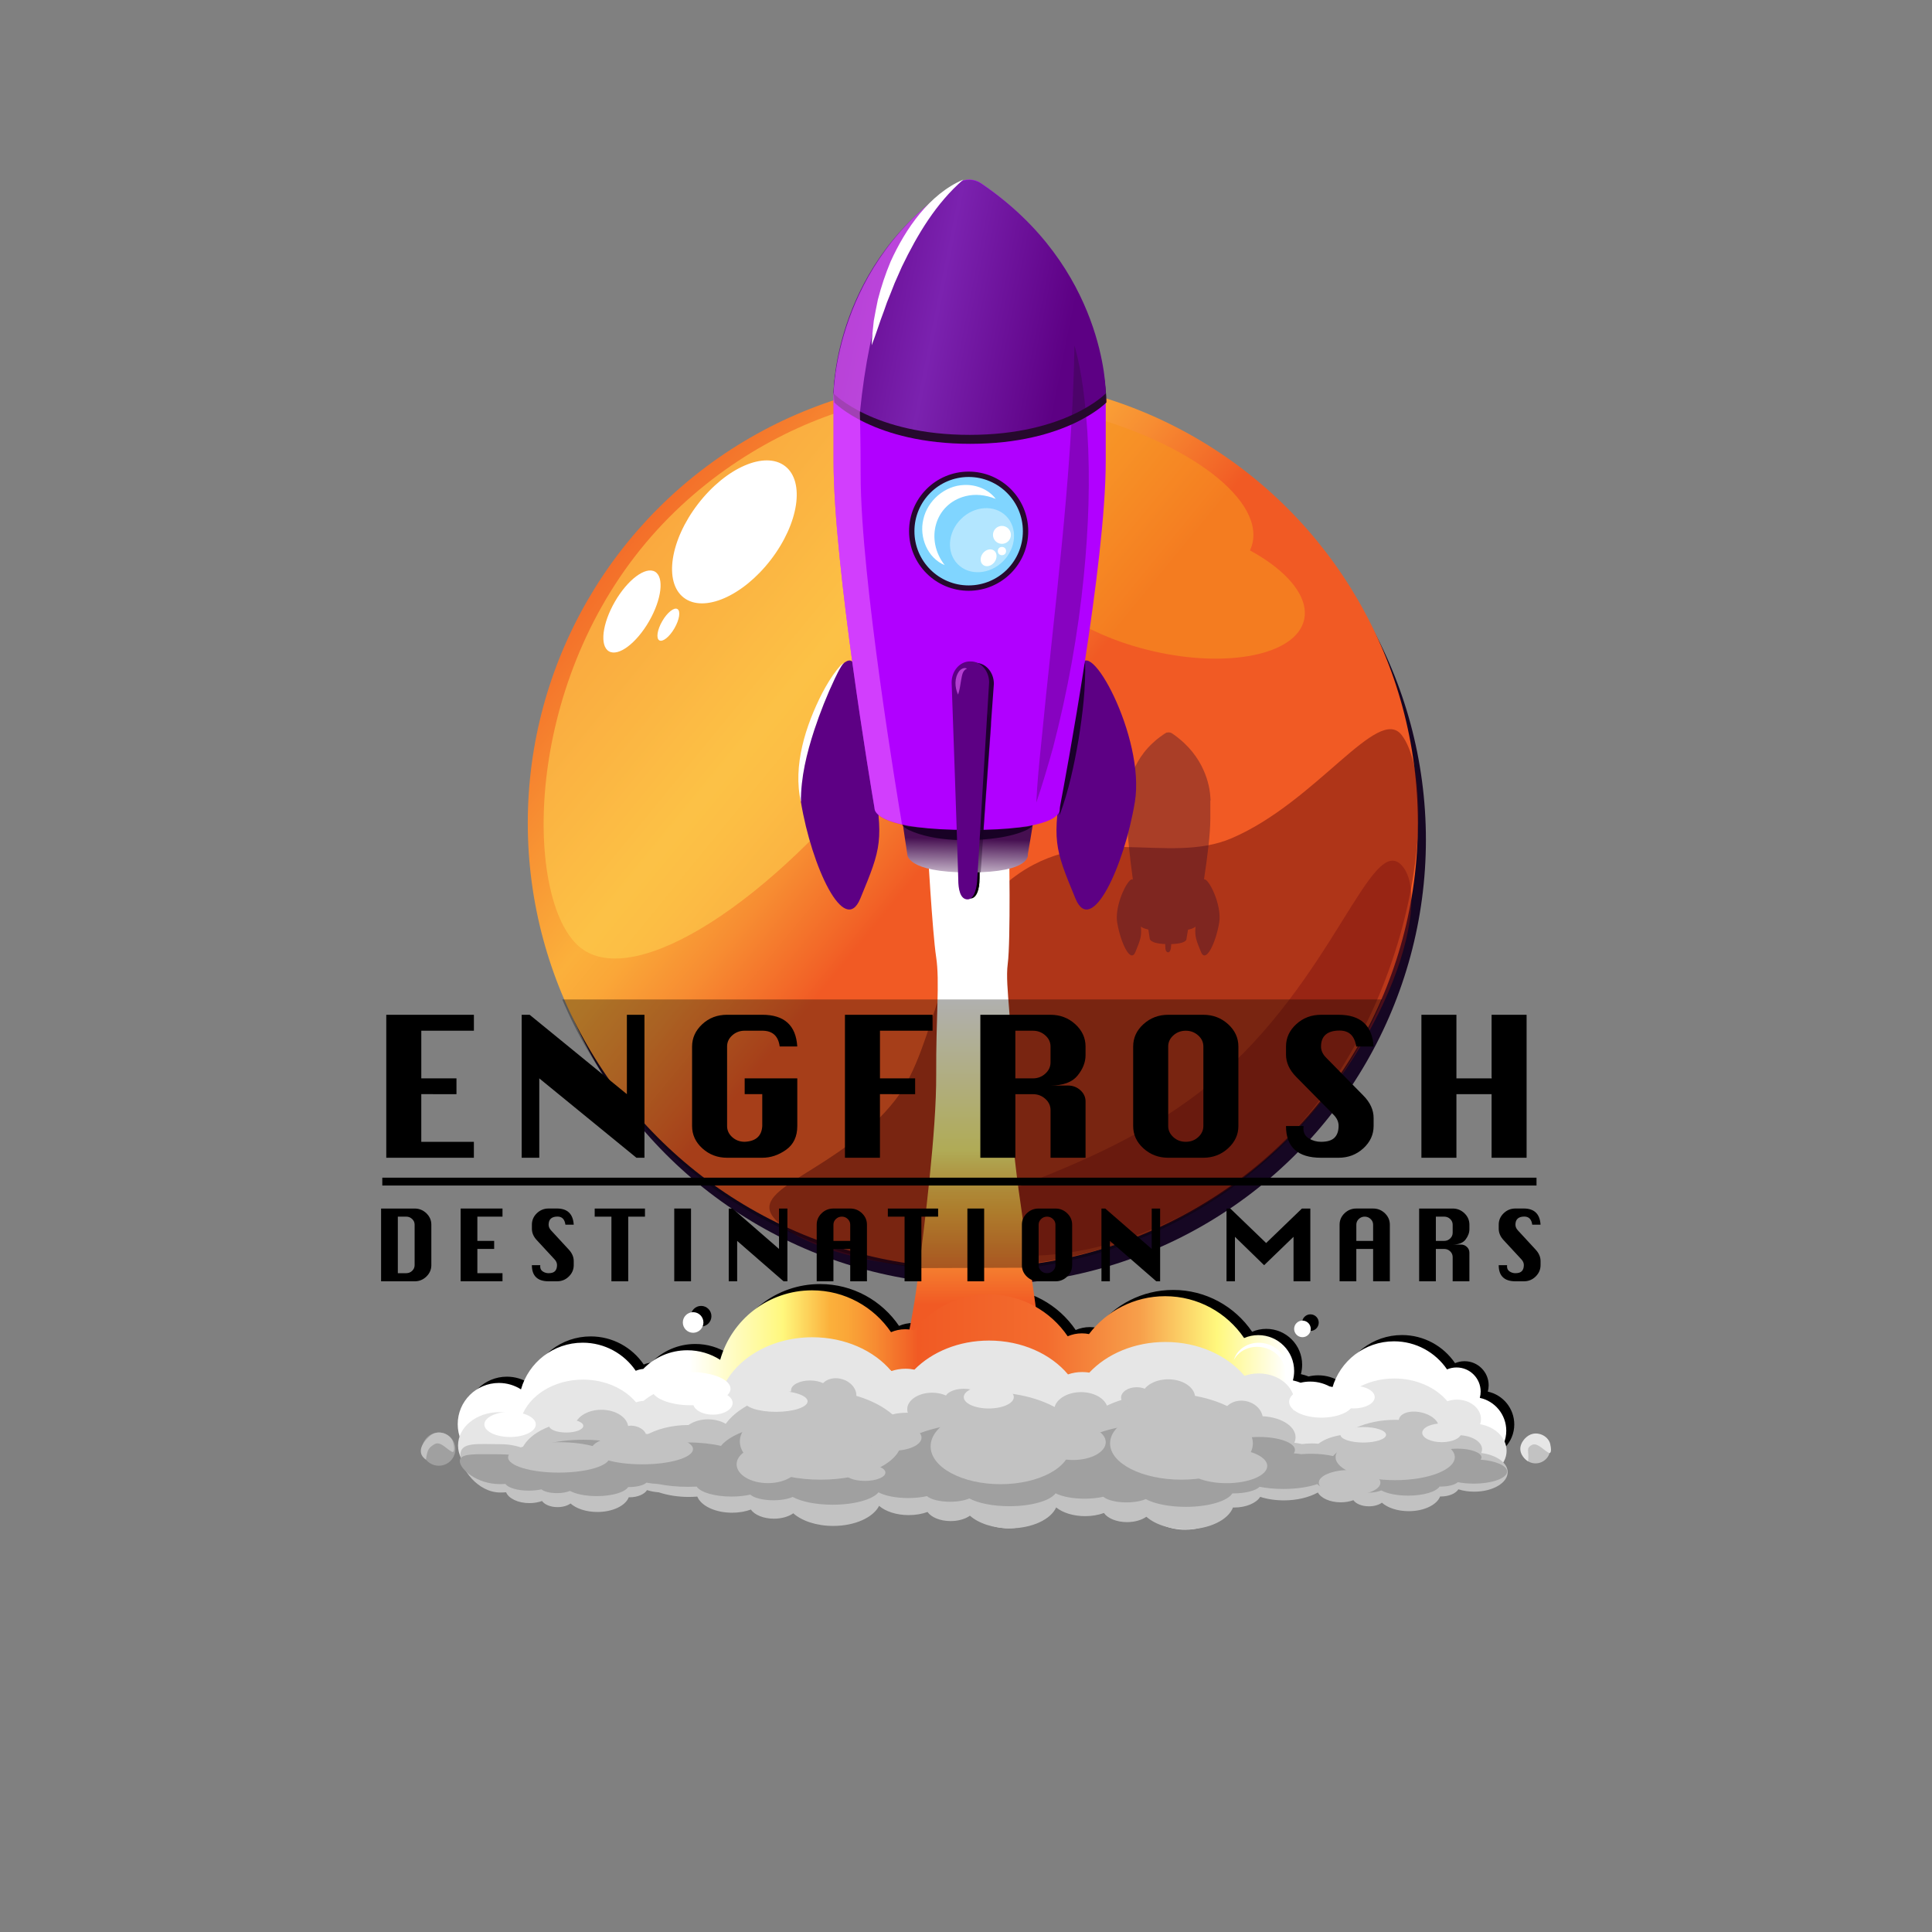 <?xml version="1.0" encoding="utf-8"?>
<!-- Generator: Adobe Illustrator 26.3.1, SVG Export Plug-In . SVG Version: 6.00 Build 0)  -->
<svg version="1.1" xmlns="http://www.w3.org/2000/svg" xmlns:xlink="http://www.w3.org/1999/xlink" x="0px" y="0px"
	 viewBox="0 0 1080 1080" style="enable-background:new 0 0 1080 1080;" xml:space="preserve">
<rect x="0" y="0" width="1080" height="1080" fill="#808080" stroke="none"/>
<style type="text/css">
	.st0{display:none;}
	.st1{display:inline;fill:url(#SVGID_1_);}
	.st2{display:inline;fill:#FFFFFF;}
	.st3{fill:#FFFFFF;}
	.st4{fill:#160723;}
	.st5{fill:url(#SVGID_00000163041652869105187690000003763891162482104733_);}
	.st6{opacity:0.43;fill:#59050B;}
	.st7{opacity:0.49;fill:#821611;}
	.st8{opacity:0.6;fill:#F7931E;}
	.st9{opacity:0.6;fill:#FDCD4D;}
	.st10{opacity:0.35;}
	.st11{fill:#26092D;}
	.st12{fill:url(#SVGID_00000092437216381912229040000012634719733771416960_);}
	.st13{opacity:0.31;}
	.st14{fill:url(#SVGID_00000139252988118187587380000010865894950466395543_);}
	.st15{fill:#FFFFFF;stroke:#FFFFFF;stroke-miterlimit:10;}
	.st16{fill:#C2C2C2;}
	.st17{fill:#A0A0A0;}
	.st18{fill:#E6E6E6;}
	.st19{fill:none;stroke:#FFFFFF;stroke-linecap:round;stroke-linejoin:round;stroke-miterlimit:10;}
	.st20{fill:#5D0084;}
	.st21{fill:url(#SVGID_00000152979616683957561310000010124749851510418364_);}
	.st22{opacity:0.91;}
	.st23{fill:#140021;}
	.st24{fill:#B100FF;}
	.st25{opacity:0.36;fill:#140021;}
	.st26{fill:#80D5FF;stroke:#26092D;stroke-width:3;stroke-miterlimit:10;}
	.st27{fill:url(#SVGID_00000050651331612908304540000011790067549051438247_);}
	.st28{opacity:0.91;fill:#140021;}
	.st29{fill:#B3E6FF;}
	.st30{opacity:0.3;}
	.st31{opacity:0.65;fill:#E460FC;}
	.st32{opacity:0.65;}
	.st33{fill:#E460FC;}
</style>
<g id="Layer_10" class="st0">
	<linearGradient id="SVGID_1_" gradientUnits="userSpaceOnUse" x1="188.05" y1="214.629" x2="957.122" y2="901.904">
		<stop  offset="0" style="stop-color:#2E033B"/>
		<stop  offset="0.082" style="stop-color:#3C0E4B"/>
		<stop  offset="0.178" style="stop-color:#461657"/>
		<stop  offset="0.277" style="stop-color:#49195B"/>
		<stop  offset="0.298" style="stop-color:#4C185C"/>
		<stop  offset="0.421" style="stop-color:#5A1361"/>
		<stop  offset="0.528" style="stop-color:#5F1163"/>
		<stop  offset="0.585" style="stop-color:#500D57"/>
		<stop  offset="0.68" style="stop-color:#3D0747"/>
		<stop  offset="0.778" style="stop-color:#32043E"/>
		<stop  offset="0.883" style="stop-color:#2E033B"/>
	</linearGradient>
	<rect x="1.04" y="226.12" class="st1" width="1078.77" height="606.81"/>
	<polygon class="st2" points="373.32,281.57 375.23,284.95 379.5,285.49 376.41,288.12 377.14,291.83 373.32,290.08 369.49,291.83 
		370.22,288.12 367.13,285.49 371.4,284.95 	"/>
	<polygon class="st2" points="421.99,415.67 423.52,418.78 426.96,419.28 424.47,421.7 425.06,425.12 421.99,423.51 418.92,425.12 
		419.5,421.7 417.02,419.28 420.45,418.78 	"/>
	<polygon class="st2" points="782.47,455 785.01,460.3 790.71,461.15 786.59,465.27 787.56,471.08 782.47,468.34 777.37,471.08 
		778.34,465.27 774.22,461.15 779.92,460.3 	"/>
	<polygon class="st2" points="425.94,744.01 427.16,746.17 429.88,746.52 427.91,748.19 428.38,750.56 425.94,749.45 423.5,750.56 
		423.96,748.19 421.99,746.52 424.72,746.17 	"/>
	<polygon class="st2" points="284.87,293.94 286.09,296.09 288.82,296.44 286.85,298.12 287.31,300.49 284.87,299.37 282.43,300.49 
		282.9,298.12 280.93,296.44 283.65,296.09 	"/>
	<polygon class="st2" points="268.3,641.59 269.52,643.74 272.25,644.09 270.28,645.77 270.74,648.14 268.3,647.02 265.86,648.14 
		266.33,645.77 264.36,644.09 267.08,643.74 	"/>
	<polygon class="st2" points="711.88,450.99 713.56,453.95 717.31,454.42 714.6,456.73 715.24,459.99 711.88,458.45 708.53,459.99 
		709.17,456.73 706.46,454.42 710.21,453.95 	"/>
	<polygon class="st2" points="468.5,339.45 470.43,343.35 474.74,343.98 471.62,347.01 472.36,351.3 468.5,349.28 464.65,351.3 
		465.39,347.01 462.27,343.98 466.58,343.35 	"/>
	<polygon class="st2" points="395.83,509.65 398.46,514.29 404.33,515.03 400.08,518.65 401.09,523.75 395.83,521.34 390.58,523.75 
		391.58,518.65 387.33,515.03 393.2,514.29 	"/>
	<polygon class="st2" points="833.83,535.16 835.05,537.31 837.78,537.66 835.81,539.34 836.27,541.71 833.83,540.59 831.39,541.71 
		831.86,539.34 829.88,537.66 832.61,537.31 	"/>
	<path class="st2" d="M750.45,308.99l2.6-2.19l-3.22-1.1l-1.16-3.59l-1.53,2.69c-1.95-0.79-4.3-1.64-6.59-2.21
		c-5.39-1.35-10.5,0.46-10.5,0.46s10.87,1.61,15.6,5.42l-0.82,3.3l3.08-1.23l2.77,2.24L750.45,308.99z"/>
	<polygon class="st2" points="141.51,651.48 144.06,656.77 149.76,657.62 145.63,661.74 146.61,667.56 141.51,664.81 136.41,667.56 
		137.38,661.74 133.26,657.62 138.96,656.77 	"/>
	<polygon class="st2" points="300.17,545.68 301.39,547.83 304.12,548.18 302.15,549.86 302.61,552.23 300.17,551.11 297.73,552.23 
		298.2,549.86 296.22,548.18 298.95,547.83 	"/>
	<polygon class="st2" points="583.43,496.84 584.65,499 587.38,499.34 585.41,501.02 585.87,503.39 583.43,502.27 580.99,503.39 
		581.46,501.02 579.49,499.34 582.21,499 	"/>
	<polygon class="st2" points="1017.32,783.49 1019.23,786.86 1023.51,787.41 1020.41,790.04 1021.14,793.75 1017.32,792 
		1013.5,793.75 1014.23,790.04 1011.13,787.41 1015.41,786.86 	"/>
	<polygon class="st2" points="1012.35,707.6 1013.89,710.71 1017.32,711.21 1014.83,713.63 1015.42,717.05 1012.35,715.44 
		1009.28,717.05 1009.86,713.63 1007.38,711.21 1010.81,710.71 	"/>
	<polygon class="st2" points="276.2,776.94 277.42,779.09 280.15,779.44 278.17,781.12 278.64,783.49 276.2,782.37 273.76,783.49 
		274.23,781.12 272.25,779.44 274.98,779.09 	"/>
	<polygon class="st2" points="890.33,732.16 892.26,736.06 896.57,736.69 893.45,739.73 894.19,744.01 890.33,741.99 886.48,744.01 
		887.22,739.73 884.1,736.69 888.41,736.06 	"/>
	<path class="st2" d="M254.35,417.46l0.23-7.03l-6.15,3.42l-7.12-3.2l2,6.07c-3.9,1.89-8.46,4.32-12.52,7.05
		c-9.54,6.41-13.84,16.75-13.84,16.75s17.52-14.44,29.92-16.44l3.92,5.83l2.38-6.43l7.26-1.14L254.35,417.46z"/>
	<polygon class="st2" points="1023.51,527.33 1024.73,529.49 1027.45,529.83 1025.48,531.51 1025.95,533.88 1023.51,532.76 
		1021.07,533.88 1021.53,531.51 1019.56,529.83 1022.29,529.49 	"/>
	<polygon class="st2" points="992.29,417.12 993.51,419.28 996.23,419.62 994.26,421.3 994.73,423.67 992.29,422.55 989.85,423.67 
		990.31,421.3 988.34,419.62 991.07,419.28 	"/>
	<polygon class="st2" points="944.12,280.93 946.05,284.83 950.35,285.46 947.24,288.5 947.97,292.79 944.12,290.76 940.27,292.79 
		941,288.5 937.89,285.46 942.19,284.83 	"/>
	<polygon class="st2" points="610.28,786.7 612.9,791.34 618.78,792.08 614.53,795.7 615.53,800.8 610.28,798.39 605.02,800.8 
		606.03,795.7 601.78,792.08 607.65,791.34 	"/>
	<polygon class="st2" points="921.35,451.73 922.57,453.88 925.3,454.23 923.33,455.91 923.79,458.28 921.35,457.16 918.91,458.28 
		919.38,455.91 917.41,454.23 920.13,453.88 	"/>
	<polygon class="st2" points="66.43,365.51 68.98,370.8 74.68,371.65 70.56,375.77 71.53,381.59 66.43,378.84 61.34,381.59 
		62.31,375.77 58.18,371.65 63.88,370.8 	"/>
	<polygon class="st2" points="74.68,471.49 75.9,473.65 78.63,473.99 76.66,475.67 77.12,478.04 74.68,476.92 72.24,478.04 
		72.71,475.67 70.73,473.99 73.46,473.65 	"/>
	<polygon class="st2" points="316.55,460.39 317.77,462.55 320.5,462.9 318.52,464.57 318.99,466.94 316.55,465.82 314.11,466.94 
		314.57,464.57 312.6,462.9 315.33,462.55 	"/>
	<polygon class="st2" points="179.38,489.79 182,494.43 187.88,495.18 183.63,498.79 184.63,503.89 179.38,501.48 174.12,503.89 
		175.13,498.79 170.88,495.18 176.75,494.43 	"/>
	<polygon class="st2" points="162.2,388.06 163.42,390.22 166.15,390.57 164.18,392.24 164.64,394.61 162.2,393.49 159.76,394.61 
		160.23,392.24 158.26,390.57 160.98,390.22 	"/>
	<polygon class="st2" points="82.93,716.27 85.48,721.56 91.18,722.41 87.05,726.53 88.03,732.35 82.93,729.6 77.83,732.35 
		78.81,726.53 74.68,722.41 80.38,721.56 	"/>
	<polygon class="st2" points="183.33,724.61 184.55,726.77 187.27,727.11 185.3,728.79 185.77,731.16 183.33,730.04 180.89,731.16 
		181.35,728.79 179.38,727.11 182.11,726.77 	"/>
	<polygon class="st2" points="363.85,706.02 365.07,708.17 367.8,708.52 365.82,710.2 366.29,712.57 363.85,711.45 361.41,712.57 
		361.88,710.2 359.9,708.52 362.63,708.17 	"/>
	<polygon class="st2" points="337.51,622.64 340.14,627.28 346.02,628.02 341.77,631.63 342.77,636.74 337.51,634.33 332.26,636.74 
		333.26,631.63 329.01,628.02 334.89,627.28 	"/>
	<polygon class="st2" points="91.25,603.51 92.47,605.67 95.2,606.02 93.23,607.69 93.69,610.06 91.25,608.94 88.81,610.06 
		89.28,607.69 87.3,606.02 90.03,605.67 	"/>
	<polygon class="st2" points="159.63,259.47 161.54,262.85 165.82,263.39 162.73,266.02 163.46,269.74 159.63,267.98 155.81,269.74 
		156.54,266.02 153.45,263.39 157.72,262.85 	"/>
	<polygon class="st2" points="191.41,330.85 192.95,333.96 196.38,334.46 193.9,336.88 194.48,340.3 191.41,338.69 188.34,340.3 
		188.93,336.88 186.44,334.46 189.88,333.96 	"/>
	<polygon class="st2" points="141.08,290.66 142.3,292.82 145.03,293.16 143.05,294.84 143.52,297.21 141.08,296.09 138.64,297.21 
		139.1,294.84 137.13,293.16 139.86,292.82 	"/>
	<polygon class="st2" points="814.03,350.62 816.66,355.26 822.53,356.01 818.28,359.62 819.28,364.72 814.03,362.31 808.78,364.72 
		809.78,359.62 805.53,356.01 811.4,355.26 	"/>
	<polygon class="st2" points="711.88,370.27 713.1,372.43 715.83,372.78 713.86,374.45 714.32,376.82 711.88,375.7 709.44,376.82 
		709.91,374.45 707.94,372.78 710.66,372.43 	"/>
	<polygon class="st2" points="774.22,719.81 775.89,722.77 779.64,723.25 776.93,725.55 777.57,728.81 774.22,727.27 770.86,728.81 
		771.5,725.55 768.79,723.25 772.54,722.77 	"/>
	<polygon class="st2" points="345.15,364.72 348.81,372.34 357.02,373.56 351.08,379.5 352.48,387.87 345.15,383.92 337.81,387.87 
		339.21,379.5 333.27,373.56 341.48,372.34 	"/>
	<polygon class="st2" points="626.64,319.82 629.19,325.11 634.89,325.96 630.77,330.08 631.74,335.9 626.64,333.15 621.54,335.9 
		622.52,330.08 618.39,325.96 624.09,325.11 	"/>
	<polygon class="st2" points="603.22,252.09 604.44,254.25 607.17,254.59 605.2,256.27 605.66,258.64 603.22,257.52 600.78,258.64 
		601.25,256.27 599.28,254.59 602,254.25 	"/>
	<polygon class="st2" points="782.47,603.32 785.01,608.61 790.71,609.46 786.59,613.58 787.56,619.4 782.47,616.65 777.37,619.4 
		778.34,613.58 774.22,609.46 779.92,608.61 	"/>
	<polygon class="st2" points="822.53,656.24 823.75,658.4 826.48,658.74 824.5,660.42 824.97,662.79 822.53,661.67 820.09,662.79 
		820.55,660.42 818.58,658.74 821.31,658.4 	"/>
	<polygon class="st2" points="933.8,543.82 935.71,547.2 939.99,547.74 936.9,550.37 937.63,554.08 933.8,552.33 929.98,554.08 
		930.71,550.37 927.62,547.74 931.89,547.2 	"/>
	<polygon class="st2" points="884.1,581.07 885.64,584.18 889.07,584.68 886.59,587.1 887.17,590.52 884.1,588.91 881.03,590.52 
		881.62,587.1 879.13,584.68 882.56,584.18 	"/>
	<polygon class="st2" points="550.11,744.01 551.33,746.17 554.06,746.52 552.08,748.19 552.55,750.56 550.11,749.45 547.67,750.56 
		548.13,748.19 546.16,746.52 548.89,746.17 	"/>
</g>
<g id="Layer_8">
	<path d="M831.69,777.92c0.31-1.13,0.48-2.31,0.48-3.53c0-7.44-6.03-13.47-13.47-13.47c-1.89,0-3.69,0.39-5.32,1.09
		c-6.45-9.48-17.33-15.71-29.66-15.71c-16.42,0-30.25,11.04-34.49,26.1c-3.57-2.27-7.8-3.59-12.34-3.59c-1.85,0-3.65,0.22-5.37,0.64
		c-1.39-0.54-2.83-0.98-4.31-1.3c0.45-1.68,0.7-3.44,0.7-5.26c0-11.08-8.98-20.05-20.05-20.05c-2.81,0-5.49,0.58-7.92,1.63
		c-9.6-14.12-25.79-23.39-44.15-23.39c-17.38,0-32.81,8.31-42.56,21.17c-1.29-0.26-2.62-0.4-3.99-0.4c-2.81,0-5.49,0.58-7.92,1.63
		c-9.6-14.12-25.79-23.39-44.15-23.39c-16.89,0-31.93,7.85-41.71,20.09c-1.59-0.41-3.26-0.63-4.98-0.63c-2.81,0-5.49,0.58-7.92,1.63
		c-9.6-14.12-25.79-23.39-44.15-23.39c-24.44,0-45.02,16.43-51.35,38.85c-5.31-3.38-11.61-5.35-18.37-5.35
		c-9.67,0-18.39,4.01-24.62,10.44c-1.48,0.12-2.9,0.48-4.21,1.04c-6.45-9.48-17.33-15.71-29.66-15.71
		c-16.42,0-30.25,11.04-34.49,26.1c-3.57-2.27-7.8-3.59-12.34-3.59c-12.72,0-23.03,10.31-23.03,23.03s10.31,23.03,23.03,23.03
		c1.09,0,2.16-0.08,3.22-0.23c1.39,5.92,6.7,10.33,13.04,10.33c2.59,0,5.01-0.75,7.06-2.02c1.39,3.43,4.74,5.85,8.67,5.85
		c2.93,0,5.54-1.35,7.26-3.45c3.21,4.87,8.73,8.09,15.01,8.09c8.56,0,15.72-5.99,17.53-14.01c0.15,0.01,0.29,0.02,0.44,0.02
		c4.49,0,8.31-2.85,9.77-6.83c2,1.09,4.23,1.81,6.59,2.11c4.95,2.78,10.67,4.38,16.75,4.38c1.62,0,3.21-0.12,4.77-0.34
		c2.07,8.81,9.98,15.37,19.43,15.37c3.86,0,7.46-1.1,10.51-2.99c2.07,5.1,7.06,8.7,12.9,8.7c4.36,0,8.25-2,10.8-5.14
		c4.79,7.25,13,12.04,22.34,12.04c12.12,0,22.36-8.07,25.64-19.13c3.59,5.32,9.67,8.82,16.57,8.82c3.86,0,7.46-1.1,10.51-2.99
		c2.07,5.1,7.06,8.7,12.9,8.7c4.36,0,8.25-2,10.8-5.14c4.79,7.25,13,12.04,22.34,12.04c12.41,0,22.84-8.45,25.87-19.91
		c3.63,5.03,9.53,8.3,16.2,8.3c3.86,0,7.46-1.1,10.51-2.99c2.07,5.1,7.06,8.7,12.9,8.7c4.36,0,8.25-2,10.8-5.14
		c4.79,7.25,13,12.04,22.34,12.04c12.75,0,23.41-8.92,26.09-20.86c0.22,0.01,0.44,0.03,0.66,0.03c6.69,0,12.37-4.24,14.55-10.17
		c3.94,2.14,8.45,3.36,13.25,3.36c7.35,0,14.03-2.86,19-7.52c1.72,5.43,6.79,9.36,12.79,9.36c2.59,0,5.01-0.75,7.06-2.02
		c1.39,3.43,4.74,5.85,8.67,5.85c2.93,0,5.54-1.35,7.26-3.45c3.21,4.87,8.73,8.09,15.01,8.09c8.56,0,15.72-5.99,17.53-14.01
		c0.15,0.01,0.29,0.02,0.44,0.02c4.49,0,8.31-2.85,9.77-6.83c2.65,1.44,5.68,2.25,8.9,2.25c10.31,0,18.67-8.36,18.67-18.67
		C846.45,787.21,840.12,779.72,831.69,777.92z"/>
	<circle cx="391.93" cy="735.77" r="5.76"/>
	<circle cx="732.54" cy="739.36" r="4.64"/>
	<polygon class="st3" points="488,503.62 491.69,511.3 499.96,512.53 493.98,518.5 495.39,526.93 488,522.95 480.61,526.93 
		482.02,518.5 476.05,512.53 484.31,511.3 	"/>
	<polygon class="st3" points="544.1,469.33 547.91,476.06 556.42,477.14 550.26,482.38 551.72,489.77 544.1,486.28 536.49,489.77 
		537.94,482.38 531.78,477.14 540.29,476.06 	"/>
	<circle class="st4" cx="548.3" cy="469.46" r="248.79"/>
	
		<linearGradient id="SVGID_00000054947836609686752930000003727725062396315316_" gradientUnits="userSpaceOnUse" x1="268.422" y1="234.585" x2="624.092" y2="525.822">
		<stop  offset="0.151" style="stop-color:#F15A24"/>
		<stop  offset="0.501" style="stop-color:#FBB03B"/>
		<stop  offset="0.551" style="stop-color:#FAA738"/>
		<stop  offset="0.634" style="stop-color:#F78D32"/>
		<stop  offset="0.739" style="stop-color:#F26427"/>
		<stop  offset="0.762" style="stop-color:#F15A24"/>
	</linearGradient>
	<circle style="fill:url(#SVGID_00000054947836609686752930000003727725062396315316_);" cx="543.82" cy="460.09" r="248.79"/>
	<path class="st6" d="M783.56,410.92c23.14,30.18,7.41,174.13-89.62,248.51s-238.63,51.02-261.77,20.84
		c-12.93-16.87,37.39-25.77,68.32-65.4c24.41-31.27,22.68-91.12,65.48-123.93c41.89-32.11,86.64-6.89,122.66-22.42
		C736.07,448.07,770.41,393.77,783.56,410.92z"/>
	<path class="st7" d="M536.26,690.32c-17.25-20.75,72.4-28.12,140.83-85.01c68.43-56.89,89.73-141.75,106.98-121
		c17.25,20.75-11.19,109.49-79.62,166.38S553.51,711.07,536.26,690.32z"/>
	<path class="st8" d="M698.75,307.69c0.58-1.28,1.05-2.59,1.37-3.96c6.11-26.28-40.43-59.57-103.95-74.34
		c-63.52-14.77-119.97-5.44-126.08,20.85c-6.11,26.28,40.43,59.57,103.95,74.34c1.43,0.33,2.85,0.65,4.27,0.96
		c8.44,15.5,33.79,30.93,65.86,38.39c42.32,9.84,80.28,2.06,84.8-17.37C731.95,333.72,719.63,319.03,698.75,307.69z"/>
	<path class="st9" d="M324.81,530.01c-30.13-23.2-33.77-136.03,30.08-218.95s171.01-104.53,201.14-81.33s2.8,109.23-61.05,192.15
		S354.95,553.21,324.81,530.01z"/>
	
		<ellipse transform="matrix(0.61 -0.792 0.792 0.61 -75.374 441.272)" class="st3" cx="410.67" cy="297.22" rx="46.42" ry="25.65"/>
	<ellipse transform="matrix(0.5 -0.866 0.866 0.5 -119.385 476.864)" class="st3" cx="353.28" cy="341.82" rx="25.71" ry="11.01"/>
	<ellipse transform="matrix(0.5 -0.866 0.866 0.5 -115.602 498.163)" class="st3" cx="373.62" cy="349.2" rx="10.11" ry="3.95"/>
	<g class="st10">
		<g>
			<path class="st11" d="M673.04,491.56c1.83-11.92,3.54-25.39,3.54-34.01c0-4.99,0-8.1,0-9.98c0.08-0.08,0.12-0.12,0.12-0.12
				c0-0.07,0-0.13,0-0.19c0,0,0-0.74-0.14-2.03c-0.15-3.06-1.66-19.65-17.53-32.41c-1.16-0.95-2.41-1.89-3.73-2.79
				c-0.93-0.64-2.1-0.79-3.14-0.45l0.1-0.18c0,0-0.25,0.13-0.69,0.43c-0.08,0.04-0.16,0.09-0.23,0.14c-0.96,0.61-1.88,1.25-2.76,1.9
				c0.11-0.1,0.22-0.19,0.33-0.28c-1.72,1.25-3.29,2.56-4.71,3.92c-14.08,13.17-14.08,30.24-14.08,30.24c0,0.01,0,0.01,0,0.02
				c-0.02,0.38-0.02,0.58-0.02,0.58c0,1.6,0,4.88,0,11.19c0,8.57,1.55,22.16,3.19,34.18c-0.34-0.3-0.82-0.19-1.37,0.24l0,0
				c-0.1,0.03-0.26,0.17-0.47,0.42c-3.2,3.22-8.27,15.2-6.92,23.35c1.84,11.07,7.43,23.06,10.14,16.49
				c2.73-6.61,3.62-8.85,3.1-14.27c0.61,0.52,1.79,1.14,4.06,1.64c0.04,0.04,0.08,0.08,0.13,0.12c0.44,3.06,0.74,4.94,0.74,4.94
				s-0.22,2.73,8.67,3.08c0.02,0.67,0.03,1.12,0.03,1.27c0,1.53,0.3,3.37,1.59,3.37s1.62-2.44,1.66-3.51c0-0.1,0.02-0.49,0.06-1.11
				c0.01,0,0.02,0,0.02,0l0.5,0.02c0-0.01,0-0.02,0-0.04c8.76-0.35,8.04-3.07,8.04-3.07s0.33-1.88,0.83-4.95
				c2.52-0.52,3.68-1.2,4.2-1.76c-0.52,5.43,0.37,7.66,3.1,14.28c2.72,6.57,8.31-5.42,10.14-16.49
				C683.17,505.95,675.6,490.73,673.04,491.56z"/>
			<path class="st11" d="M648.9,411.57c0.77-0.56,1.58-1.11,2.41-1.65C651.32,409.93,650.37,410.34,648.9,411.57z"/>
		</g>
	</g>
	<circle class="st3" cx="571.56" cy="773.59" r="22.66"/>
	
		<linearGradient id="SVGID_00000168075641826690182010000007804790191157450640_" gradientUnits="userSpaceOnUse" x1="543.54" y1="783.101" x2="543.54" y2="471.724">
		<stop  offset="0.173" style="stop-color:#F15A24"/>
		<stop  offset="0.344" style="stop-color:#FBB641"/>
		<stop  offset="0.375" style="stop-color:#FCC54F"/>
		<stop  offset="0.434" style="stop-color:#FEED73"/>
		<stop  offset="0.45" style="stop-color:#FFF87D"/>
		<stop  offset="0.724" style="stop-color:#FFFFFF"/>
	</linearGradient>
	<path style="fill:url(#SVGID_00000168075641826690182010000007804790191157450640_);" d="M499.33,783.1h88.42
		c0,0-5.36-26.59-9.73-59.53c-4.37-32.93-14.28-83.53-12.78-117.09c1.47-32.86-3.63-54.55-1.91-67.65
		c1.72-13.1,0.77-67.11,0.77-67.11h-45.67c0,0,2.78,49.53,4.88,63.26c2.1,13.73-0.14,33.95,0.03,65.71
		c0.17,31.76-6.55,84.05-10.44,115.06S499.33,783.1,499.33,783.1z"/>
	<path class="st13" d="M575.33,708.65c89.19-11.38,163.61-69.98,197.43-149.95H314.31c34.07,80.54,109.34,139.41,199.4,150.18"/>
	
		<linearGradient id="SVGID_00000081630075548985756230000016731957686707068577_" gradientUnits="userSpaceOnUse" x1="255.854" y1="787.764" x2="841.982" y2="787.764">
		<stop  offset="0.221" style="stop-color:#FFFFFF"/>
		<stop  offset="0.31" style="stop-color:#FFF87D"/>
		<stop  offset="0.355" style="stop-color:#FBB03B"/>
		<stop  offset="0.371" style="stop-color:#FAA738"/>
		<stop  offset="0.397" style="stop-color:#F78D32"/>
		<stop  offset="0.431" style="stop-color:#F26427"/>
		<stop  offset="0.439" style="stop-color:#F15A24"/>
		<stop  offset="0.561" style="stop-color:#F36C2E"/>
		<stop  offset="0.651" style="stop-color:#F7A04B"/>
		<stop  offset="0.724" style="stop-color:#FFF87D"/>
		<stop  offset="0.79" style="stop-color:#FFFFFF"/>
	</linearGradient>
	<path style="fill:url(#SVGID_00000081630075548985756230000016731957686707068577_);" d="M827.22,781.42
		c0.31-1.13,0.48-2.31,0.48-3.53c0-7.44-6.03-13.47-13.47-13.47c-1.89,0-3.69,0.39-5.32,1.09c-6.45-9.48-17.33-15.71-29.66-15.71
		c-16.42,0-30.25,11.04-34.49,26.1c-3.57-2.27-7.8-3.59-12.34-3.59c-1.85,0-3.65,0.22-5.37,0.64c-1.39-0.54-2.83-0.98-4.31-1.3
		c0.45-1.68,0.7-3.44,0.7-5.26c0-11.08-8.98-20.05-20.05-20.05c-2.81,0-5.49,0.58-7.92,1.63c-9.6-14.12-25.79-23.39-44.15-23.39
		c-17.38,0-32.81,8.31-42.56,21.17c-1.29-0.26-2.62-0.4-3.99-0.4c-2.81,0-5.49,0.58-7.92,1.63c-9.6-14.12-25.79-23.39-44.15-23.39
		c-16.89,0-31.93,7.85-41.71,20.09c-1.59-0.41-3.26-0.62-4.98-0.62c-2.81,0-5.49,0.58-7.92,1.63c-9.6-14.12-25.79-23.39-44.15-23.39
		c-24.44,0-45.02,16.43-51.35,38.85c-5.31-3.38-11.61-5.35-18.37-5.35c-9.67,0-18.39,4.01-24.62,10.44
		c-1.48,0.12-2.9,0.48-4.21,1.04c-6.45-9.48-17.33-15.71-29.66-15.71c-16.42,0-30.25,11.04-34.49,26.1
		c-3.57-2.27-7.8-3.59-12.34-3.59c-12.72,0-23.03,10.31-23.03,23.03s10.31,23.03,23.03,23.03c1.09,0,2.16-0.08,3.22-0.23
		c1.39,5.92,6.7,10.33,13.04,10.33c2.59,0,5.01-0.75,7.06-2.02c1.39,3.43,4.74,5.85,8.67,5.85c2.93,0,5.54-1.35,7.26-3.45
		c3.21,4.87,8.73,8.09,15.01,8.09c8.56,0,15.72-5.99,17.53-14.01c0.15,0.01,0.29,0.02,0.44,0.02c4.49,0,8.31-2.85,9.77-6.83
		c2,1.09,4.23,1.81,6.59,2.11c4.95,2.78,10.67,4.38,16.75,4.38c1.62,0,3.21-0.12,4.77-0.34c2.07,8.81,9.98,15.37,19.43,15.37
		c3.86,0,7.46-1.1,10.51-2.99c2.07,5.1,7.06,8.7,12.9,8.7c4.36,0,8.25-2,10.8-5.14c4.79,7.25,13,12.04,22.34,12.04
		c12.12,0,22.36-8.07,25.64-19.13c3.59,5.32,9.67,8.82,16.57,8.82c3.86,0,7.46-1.1,10.51-2.99c2.07,5.1,7.06,8.7,12.9,8.7
		c4.36,0,8.25-2,10.8-5.14c4.79,7.25,13,12.04,22.34,12.04c12.41,0,22.84-8.45,25.87-19.91c3.63,5.03,9.53,8.3,16.2,8.3
		c3.86,0,7.46-1.1,10.51-2.99c2.07,5.1,7.06,8.7,12.9,8.7c4.36,0,8.25-2,10.8-5.14c4.79,7.25,13,12.04,22.34,12.04
		c12.75,0,23.41-8.92,26.09-20.86c0.22,0.01,0.44,0.03,0.66,0.03c6.69,0,12.37-4.24,14.55-10.17c3.94,2.14,8.45,3.36,13.25,3.36
		c7.35,0,14.03-2.86,19-7.52c1.72,5.43,6.79,9.36,12.79,9.36c2.59,0,5.01-0.75,7.06-2.02c1.39,3.43,4.74,5.85,8.67,5.85
		c2.93,0,5.54-1.35,7.26-3.45c3.21,4.87,8.73,8.09,15.01,8.09c8.56,0,15.72-5.99,17.53-14.01c0.15,0.01,0.29,0.02,0.44,0.02
		c4.49,0,8.31-2.85,9.77-6.83c2.65,1.44,5.68,2.25,8.9,2.25c10.31,0,18.67-8.36,18.67-18.67
		C841.98,790.71,835.65,783.22,827.22,781.42z"/>
	<path class="st3" d="M469.12,771.01c13.84-8.53,31.81-4.49,40.12,9.01c0.17,0.27,0.32,0.54,0.47,0.82
		c-0.66-1.88-1.52-3.72-2.61-5.49c-8.31-13.5-26.28-17.53-40.12-9.01c-13.57,8.36-18.13,25.67-10.48,39.06
		C452.13,792.88,457.09,778.42,469.12,771.01z"/>
	<path class="st3" d="M509.9,801.98c9.63,2.75,15.27,12.57,12.6,21.95c-0.05,0.19-0.11,0.37-0.17,0.55
		c0.58-1.08,1.06-2.23,1.41-3.46c2.67-9.38-2.97-19.2-12.6-21.95c-9.44-2.69-19.2,2.42-22.11,11.45
		C492.9,803.35,501.52,799.6,509.9,801.98z"/>
	<path class="st3" d="M585.69,802.84c5.63-2.02,11.77,0.76,13.72,6.21c0.04,0.11,0.07,0.22,0.11,0.33
		c-0.09-0.72-0.26-1.44-0.51-2.15c-1.95-5.44-8.09-8.22-13.72-6.21c-5.52,1.97-8.49,7.82-6.77,13.18
		C577.9,809.39,580.79,804.59,585.69,802.84z"/>
	<path class="st3" d="M534.65,775.25c8.27-2.02,16.27,1.6,17.85,8.09c0.03,0.13,0.06,0.26,0.08,0.39c0.02-0.85-0.06-1.71-0.27-2.55
		c-1.59-6.49-9.58-10.11-17.85-8.09c-8.11,1.98-13.47,8.65-12.19,15.03C522.42,782.45,527.46,777.01,534.65,775.25z"/>
	<path class="st3" d="M611.46,777.6c10.07-3.6,20.73,0.45,23.81,9.06c0.06,0.17,0.11,0.34,0.17,0.52c-0.11-1.15-0.36-2.3-0.77-3.42
		c-3.08-8.61-13.74-12.66-23.81-9.06c-9.87,3.53-15.5,13.11-12.82,21.59C597.29,788.62,602.71,780.73,611.46,777.6z"/>
	<path class="st3" d="M560.13,775.43c4.84-1.18,9.49,0.83,10.38,4.49c0.02,0.07,0.03,0.15,0.05,0.22c0.02-0.48-0.03-0.96-0.15-1.44
		c-0.9-3.67-5.55-5.68-10.38-4.5c-4.74,1.16-7.9,4.96-7.18,8.56C552.96,779.57,555.93,776.46,560.13,775.43z"/>
	<path class="st3" d="M528.74,815.83c3.61-0.88,7.16,0.97,7.94,4.14c0.02,0.06,0.03,0.13,0.04,0.19c0-0.41-0.05-0.83-0.15-1.24
		c-0.77-3.17-4.33-5.02-7.94-4.14c-3.54,0.86-5.81,4.03-5.17,7.14C523.45,819.18,525.6,816.6,528.74,815.83z"/>
	<polygon class="st3" points="839.15,598.97 840.92,602.09 844.87,602.6 842.01,605.03 842.68,608.46 839.15,606.84 835.61,608.46 
		836.29,605.03 833.43,602.6 837.38,602.09 	"/>
	<g>
		<path d="M542.57,502.27c4.23,0,5.32-7.98,5.44-11.5c0.13-3.53,6.6-109.81,6.6-109.81c0-6.44-4.58-11.71-10.18-11.71h-0.59
			c-5.6,0-10.18,5.27-10.18,11.71c0,0,3.71,105.28,3.71,110.29S538.34,502.27,542.57,502.27z"/>
		<path class="st3" d="M542.57,502.27c5.72-0.76,5.02-11.11,5.1-15.41c-0.01-5.89-0.04-11.78,0.12-17.66
			c1.54-25.42,3.79-62.8,5.31-88.13c0.24-8.58-9.32-14.27-15.5-7.17c-1.63,1.98-2.47,4.61-2.44,7.21l0.59,17.65l1.19,35.31
			l1.19,35.31c-0.01,5.89-0.19,11.77-0.35,17.65C537.88,491.47,536.31,501.66,542.57,502.27L542.57,502.27z M542.57,502.27
			c-6.02-0.28-5.28-10.95-5.9-15.24c-1.59-11.76-2.33-40.7-2.73-52.93c-0.39-11.59-1.41-41.7-1.78-52.93
			c-0.27-8.91,8.21-16.4,16.9-12.32c4.56,2.26,7.14,7.35,7.04,12.32c-1.52,25.29-3.77,62.75-5.28,88.14
			c-0.55,5.87-1.28,11.73-1.99,17.6C548.14,491.18,548.13,501.68,542.57,502.27L542.57,502.27z"/>
	</g>
	<circle class="st3" cx="387.46" cy="739.27" r="5.76"/>
	<circle class="st3" cx="728.07" cy="742.86" r="4.64"/>
	<path class="st3" d="M690.61,783.66c12,1.58,20.57,11.59,19.16,22.37c-0.03,0.22-0.07,0.43-0.1,0.64c0.49-1.28,0.84-2.63,1.03-4.04
		c1.42-10.78-7.16-20.79-19.16-22.37c-11.76-1.55-22.43,5.59-24.19,16.01C670.6,787.75,680.18,782.29,690.61,783.66z"/>
	<path class="st3" d="M706.68,753.36c8.15,1.98,13.32,9.51,11.55,16.84c-0.04,0.15-0.08,0.29-0.12,0.43
		c0.43-0.85,0.77-1.75,1.01-2.71c1.78-7.32-3.39-14.86-11.55-16.84c-7.99-1.94-15.87,2.19-17.86,9.24
		C692.58,754.69,699.59,751.64,706.68,753.36z"/>
	<path class="st3" d="M538.33,775.03c14.67,2.34,24.99,14.12,23.04,26.31c-0.04,0.24-0.09,0.48-0.14,0.72
		c0.62-1.44,1.08-2.95,1.33-4.55c1.94-12.19-8.37-23.97-23.04-26.31c-14.38-2.29-27.59,5.33-29.95,17.11
		C513.74,778.77,525.58,773,538.33,775.03z"/>
	<path class="st3" d="M576.09,779.51c10.17-3.18,20.74,1.7,23.62,10.91c0.06,0.18,0.11,0.37,0.16,0.55
		c-0.09-1.21-0.31-2.43-0.69-3.63c-2.88-9.21-13.46-14.09-23.62-10.91c-9.96,3.12-15.83,12.82-13.35,21.88
		C561.64,790.23,567.25,782.27,576.09,779.51z"/>
	<path class="st3" d="M421.46,791.58c9.32-4.42,21.16,1.04,26.45,12.19c0.11,0.22,0.2,0.45,0.3,0.67c-0.4-1.49-0.95-2.97-1.64-4.42
		c-5.29-11.15-17.13-16.61-26.45-12.19c-9.13,4.33-12.44,16.54-7.59,27.52C409.84,805.46,413.36,795.42,421.46,791.58z"/>
	<path class="st3" d="M461.94,793.86c13.54-4.9,27.93,0.54,32.13,12.14c0.08,0.23,0.16,0.46,0.23,0.7c-0.16-1.55-0.5-3.1-1.05-4.62
		c-4.2-11.61-18.58-17.04-32.13-12.14c-13.27,4.8-20.81,17.75-17.15,29.19C442.91,808.79,450.17,798.12,461.94,793.86z"/>
	<path class="st3" d="M538.25,819.79c12.33,0,22.32,7.71,22.32,17.22c0,0.19-0.01,0.38-0.02,0.57c0.32-1.17,0.5-2.38,0.5-3.62
		c0-9.51-9.99-17.22-22.32-17.22c-12.08,0-21.92,7.41-22.3,16.65C518.58,825.62,527.53,819.79,538.25,819.79z"/>
	<path class="st15" d="M629.23,810.67c7.31-0.56,13.51,2.75,13.87,7.39c0.01,0.09,0.01,0.18,0.01,0.28
		c0.15-0.58,0.21-1.18,0.16-1.79c-0.35-4.64-6.56-7.94-13.87-7.39c-7.16,0.55-12.71,4.6-12.6,9.13
		C617.79,814.4,622.88,811.15,629.23,810.67z"/>
	<path class="st15" d="M650.82,814.93c4.63-0.35,8.56,1.57,8.76,4.3c0,0.05,0,0.11,0.01,0.16c0.1-0.34,0.14-0.7,0.11-1.05
		c-0.21-2.73-4.13-4.66-8.76-4.3c-4.54,0.35-8.07,2.76-8.01,5.42C643.55,817.17,646.79,815.24,650.82,814.93z"/>
	<path class="st3" d="M785.35,764.95c12,1.58,20.57,11.59,19.16,22.37c-0.03,0.22-0.07,0.43-0.1,0.64c0.49-1.28,0.84-2.63,1.02-4.04
		c1.42-10.78-7.16-20.79-19.16-22.37c-11.76-1.55-22.43,5.59-24.19,16.01C765.34,769.03,774.92,763.57,785.35,764.95z"/>
	<path class="st3" d="M730.18,779.82c7.52-1.68,14.84,2.44,16.35,9.2c0.03,0.13,0.05,0.27,0.08,0.4c0.01-0.87-0.07-1.76-0.27-2.64
		c-1.51-6.76-8.83-10.87-16.35-9.2c-7.37,1.64-12.2,8.24-10.97,14.87C719.1,786.64,723.64,781.28,730.18,779.82z"/>
	<path class="st3" d="M760.31,792.65c12.13-2.71,23.94,3.94,26.37,14.84c0.05,0.22,0.09,0.43,0.13,0.65
		c0.02-1.41-0.12-2.84-0.43-4.26c-2.43-10.9-14.24-17.54-26.37-14.84c-11.89,2.65-19.68,13.3-17.7,23.98
		C742.44,803.64,749.76,795,760.31,792.65z"/>
	<path class="st15" d="M794.55,801.84c4.63-0.35,8.56,1.57,8.76,4.3c0,0.05,0,0.11,0.01,0.16c0.1-0.34,0.14-0.7,0.11-1.05
		c-0.21-2.73-4.13-4.66-8.76-4.3c-4.54,0.35-8.07,2.76-8.01,5.42C787.29,804.08,790.52,802.15,794.55,801.84z"/>
	<path class="st3" d="M303.83,790.33c14.67,2.34,24.99,14.12,23.04,26.31c-0.04,0.24-0.09,0.48-0.14,0.72
		c0.62-1.44,1.08-2.95,1.33-4.55c1.94-12.19-8.37-23.97-23.04-26.31c-14.38-2.29-27.59,5.33-29.95,17.11
		C279.24,794.07,291.08,788.3,303.83,790.33z"/>
	<path class="st3" d="M331.01,775.57c10.54,1.58,17.92,10.59,16.5,20.13c-0.03,0.19-0.07,0.38-0.1,0.57
		c0.45-1.13,0.78-2.32,0.97-3.57c1.43-9.54-5.96-18.55-16.5-20.13c-10.33-1.54-19.84,4.63-21.56,13.86
		C313.33,778.9,321.85,774.2,331.01,775.57z"/>
	<path class="st15" d="M339.9,807.03c7.31-0.56,13.51,2.75,13.87,7.39c0.01,0.09,0.01,0.18,0.01,0.28c0.15-0.58,0.21-1.18,0.16-1.79
		c-0.35-4.64-6.56-7.94-13.87-7.39c-7.16,0.55-12.71,4.6-12.6,9.13C328.46,810.76,333.55,807.51,339.9,807.03z"/>
	<circle class="st16" cx="858.4" cy="809.82" r="8.21"/>
	<circle class="st17" cx="245.29" cy="810.07" r="9.28"/>
	<path class="st18" d="M827.4,796.16c0.31-0.91,0.48-1.87,0.48-2.86c0-6.02-6.03-10.9-13.47-10.9c-1.89,0-3.69,0.32-5.32,0.89
		c-6.45-7.67-17.33-12.71-29.66-12.71c-16.42,0-30.25,8.93-34.49,21.11c-3.57-1.84-7.8-2.91-12.34-2.91c-1.85,0-3.65,0.18-5.37,0.52
		c-1.39-0.44-2.83-0.8-4.31-1.05c0.46-1.36,0.7-2.78,0.7-4.26c0-8.96-8.98-16.22-20.05-16.22c-2.81,0-5.49,0.47-7.92,1.32
		c-9.6-11.42-25.79-18.92-44.15-18.92c-17.38,0-32.81,6.72-42.56,17.13c-1.29-0.21-2.62-0.32-3.99-0.32c-2.81,0-5.49,0.47-7.92,1.32
		c-9.6-11.42-25.79-18.92-44.15-18.92c-16.89,0-31.93,6.35-41.71,16.26c-1.59-0.33-3.26-0.51-4.98-0.51c-2.81,0-5.49,0.47-7.92,1.32
		c-9.6-11.42-25.79-18.92-44.15-18.92c-24.44,0-45.02,13.29-51.35,31.43c-5.31-2.74-11.61-4.33-18.37-4.33
		c-9.67,0-18.39,3.24-24.62,8.45c-1.48,0.1-2.9,0.38-4.21,0.84c-6.45-7.67-17.33-12.71-29.66-12.71c-16.42,0-30.25,8.93-34.49,21.11
		c-3.57-1.84-7.8-2.91-12.34-2.91c-12.72,0-23.03,8.34-23.03,18.63c0,10.29,10.31,18.63,23.03,18.63c1.09,0,2.16-0.07,3.22-0.18
		c1.39,4.79,6.7,8.36,13.04,8.36c2.59,0,5.01-0.61,7.06-1.64c1.39,2.78,4.74,4.74,8.67,4.74c2.93,0,5.54-1.09,7.26-2.79
		c3.21,3.94,8.73,6.54,15.01,6.54c8.56,0,15.72-4.85,17.53-11.34c0.15,0.01,0.29,0.02,0.44,0.02c4.49,0,8.31-2.3,9.77-5.53
		c2,0.88,4.23,1.47,6.59,1.7c4.95,2.25,10.67,3.54,16.75,3.54c1.62,0,3.21-0.1,4.77-0.27c2.07,7.13,9.98,12.44,19.43,12.44
		c3.86,0,7.46-0.89,10.51-2.42c2.07,4.12,7.06,7.04,12.9,7.04c4.36,0,8.25-1.62,10.8-4.16c4.79,5.87,13,9.74,22.34,9.74
		c12.12,0,22.36-6.53,25.64-15.47c3.59,4.3,9.67,7.13,16.57,7.13c3.86,0,7.46-0.89,10.51-2.42c2.07,4.12,7.06,7.04,12.9,7.04
		c4.36,0,8.25-1.62,10.8-4.16c4.79,5.87,13,9.74,22.34,9.74c12.41,0,22.84-6.84,25.87-16.11c3.63,4.07,9.53,6.71,16.2,6.71
		c3.86,0,7.46-0.89,10.51-2.42c2.07,4.12,7.06,7.04,12.9,7.04c4.36,0,8.25-1.62,10.8-4.16c4.79,5.87,13,9.74,22.34,9.74
		c12.75,0,23.41-7.22,26.09-16.87c0.22,0.01,0.44,0.03,0.66,0.03c6.69,0,12.37-3.43,14.55-8.23c3.94,1.73,8.45,2.71,13.25,2.71
		c7.35,0,14.03-2.31,19-6.08c1.72,4.39,6.79,7.57,12.79,7.57c2.59,0,5.01-0.61,7.06-1.64c1.39,2.78,4.74,4.74,8.67,4.74
		c2.93,0,5.54-1.09,7.26-2.79c3.21,3.94,8.73,6.54,15.01,6.54c8.56,0,15.72-4.85,17.53-11.34c0.15,0.01,0.29,0.02,0.44,0.02
		c4.49,0,8.31-2.3,9.77-5.53c2.65,1.16,5.68,1.82,8.9,1.82c10.31,0,18.67-6.76,18.67-15.11
		C842.17,803.67,835.84,797.61,827.4,796.16z"/>
	<ellipse class="st3" cx="386.29" cy="776.3" rx="22.08" ry="9.26"/>
	<ellipse class="st3" cx="398.5" cy="784.29" rx="11.04" ry="6.51"/>
	<ellipse class="st3" cx="738.7" cy="783.63" rx="18.07" ry="8.84"/>
	<ellipse class="st3" cx="756.77" cy="781" rx="11.71" ry="6.31"/>
	<ellipse class="st3" cx="285.14" cy="796.26" rx="14.38" ry="7.03"/>
	<path class="st16" d="M828.01,812.24c0.31-0.66,0.48-1.35,0.48-2.07c0-4.36-6.03-7.9-13.47-7.9c-1.89,0-3.69,0.23-5.32,0.64
		c-6.45-5.56-17.33-9.22-29.66-9.22c-16.42,0-30.25,6.47-34.49,15.31c-3.57-1.33-7.8-2.11-12.34-2.11c-1.85,0-3.65,0.13-5.37,0.37
		c-1.39-0.32-2.83-0.58-4.31-0.76c0.45-0.98,0.7-2.02,0.7-3.09c0-6.5-8.98-11.76-20.05-11.76c-2.81,0-5.49,0.34-7.92,0.95
		c-9.6-8.28-25.79-13.72-44.15-13.72c-17.38,0-32.81,4.88-42.56,12.42c-1.29-0.15-2.62-0.23-3.99-0.23c-2.81,0-5.49,0.34-7.92,0.95
		c-9.6-8.28-25.79-13.72-44.15-13.72c-16.89,0-31.93,4.61-41.71,11.79c-1.59-0.24-3.26-0.37-4.98-0.37c-2.81,0-5.49,0.34-7.92,0.95
		c-9.6-8.28-25.79-13.72-44.15-13.72c-24.44,0-45.02,9.64-51.35,22.78c-5.31-1.98-11.61-3.14-18.37-3.14
		c-9.67,0-18.39,2.35-24.62,6.13c-1.48,0.07-2.9,0.28-4.21,0.61c-6.45-5.56-17.33-9.22-29.66-9.22c-16.42,0-30.25,6.47-34.49,15.31
		c-3.57-1.33-7.8-2.11-12.34-2.11c-12.72,0-22.34-1.41-22.34,6.04c0,7.46,9.62,20.97,22.34,20.97c1.09,0,2.16-0.05,3.22-0.13
		c1.39,3.47,6.7,6.06,13.04,6.06c2.59,0,5.01-0.44,7.06-1.19c1.39,2.01,4.74,3.43,8.67,3.43c2.93,0,5.54-0.79,7.26-2.03
		c3.21,2.86,8.73,4.74,15.01,4.74c8.56,0,15.72-3.51,17.53-8.22c0.15,0,0.29,0.01,0.44,0.01c4.49,0,8.31-1.67,9.77-4.01
		c2,0.64,4.23,1.06,6.59,1.24c4.95,1.63,10.67,2.57,16.75,2.57c1.62,0,3.21-0.07,4.77-0.2c2.07,5.17,9.98,9.02,19.43,9.02
		c3.86,0,7.46-0.64,10.51-1.76c2.07,2.99,7.06,5.1,12.9,5.1c4.36,0,8.25-1.18,10.8-3.01c4.79,4.25,13,7.06,22.34,7.06
		c12.12,0,22.36-4.73,25.64-11.22c3.59,3.12,9.67,5.17,16.57,5.17c3.86,0,7.46-0.64,10.51-1.76c2.07,2.99,7.06,5.1,12.9,5.1
		c4.36,0,8.25-1.18,10.8-3.01c4.79,4.25,13,7.06,22.34,7.06c12.41,0,22.84-4.96,25.87-11.68c3.63,2.95,9.53,4.87,16.2,4.87
		c3.86,0,7.46-0.64,10.51-1.76c2.07,2.99,7.06,5.1,12.9,5.1c4.36,0,8.25-1.18,10.8-3.01c4.79,4.25,13,7.06,22.34,7.06
		c12.75,0,23.41-5.23,26.09-12.23c0.22,0.01,0.44,0.02,0.66,0.02c6.69,0,12.37-2.49,14.55-5.96c3.94,1.26,8.45,1.97,13.25,1.97
		c7.35,0,14.03-1.68,19-4.41c1.72,3.18,6.79,5.49,12.79,5.49c2.59,0,5.01-0.44,7.06-1.19c1.39,2.01,4.74,3.43,8.67,3.43
		c2.93,0,5.54-0.79,7.26-2.03c3.21,2.86,8.73,4.74,15.01,4.74c8.56,0,15.72-3.51,17.53-8.22c0.15,0,0.29,0.01,0.44,0.01
		c4.49,0,8.31-1.67,9.77-4.01c2.65,0.84,5.68,1.32,8.9,1.32c10.31,0,18.67-4.9,18.67-10.95
		C842.78,817.69,836.45,813.29,828.01,812.24z"/>
	<ellipse class="st16" cx="538.74" cy="781.84" rx="10.47" ry="5.52"/>
	<ellipse class="st16" cx="452.81" cy="777.21" rx="10.61" ry="5.52"/>
	<ellipse class="st16" cx="653.04" cy="781.27" rx="15.03" ry="10.23"/>
	<ellipse class="st16" cx="635.44" cy="781.27" rx="8.75" ry="5.81"/>
	<ellipse class="st16" cx="521.05" cy="787.76" rx="13.9" ry="9.23"/>
	
		<ellipse transform="matrix(0.289 -0.957 0.957 0.289 -411.894 1002.433)" class="st16" cx="468.67" cy="778.41" rx="8.24" ry="10.39"/>
	
		<ellipse transform="matrix(0.289 -0.957 0.957 0.289 -514.186 909.381)" class="st16" cx="354.91" cy="800.73" rx="3.9" ry="6.64"/>
	
		<ellipse transform="matrix(0.992 -0.13 0.13 0.992 -98.834 104.359)" class="st16" cx="750.84" cy="810.07" rx="17.42" ry="8.26"/>
	
		<ellipse transform="matrix(0.219 -0.976 0.976 0.219 -157.138 1395.186)" class="st16" cx="792.61" cy="795.71" rx="6.46" ry="11.31"/>
	
		<ellipse transform="matrix(0.219 -0.976 0.976 0.219 -230.756 1296.73)" class="st16" cx="694.32" cy="792.45" rx="9.55" ry="11.31"/>
	<ellipse class="st16" cx="604.29" cy="788.44" rx="15.03" ry="10.23"/>
	<ellipse class="st16" cx="395.8" cy="803.64" rx="15.03" ry="10.23"/>
	<ellipse class="st16" cx="336.2" cy="798.3" rx="15.03" ry="10.23"/>
	<path class="st17" d="M827.68,815.95c0.31-0.41,0.48-0.83,0.48-1.28c0-2.69-6.03-4.87-13.47-4.87c-1.89,0-3.69,0.14-5.32,0.4
		c-6.45-3.43-17.33-5.68-29.66-5.68c-16.42,0-30.25,3.99-34.49,9.44c-3.57-0.82-7.8-1.3-12.34-1.3c-1.85,0-3.65,0.08-5.37,0.23
		c-1.39-0.2-2.83-0.36-4.31-0.47c0.46-0.61,0.7-1.24,0.7-1.9c0-4.01-8.98-7.25-20.05-7.25c-2.81,0-5.49,0.21-7.92,0.59
		c-9.6-5.1-25.79-8.46-44.15-8.46c-17.38,0-32.81,3.01-42.56,7.66c-1.29-0.09-2.62-0.14-3.99-0.14c-2.81,0-5.49,0.21-7.92,0.59
		c-9.6-5.1-25.79-8.46-44.15-8.46c-16.89,0-31.93,2.84-41.71,7.27c-1.59-0.15-3.26-0.23-4.98-0.23c-2.81,0-5.49,0.21-7.92,0.59
		c-9.6-5.1-25.79-8.46-44.15-8.46c-24.44,0-45.02,5.94-51.35,14.05c-5.31-1.22-11.61-1.93-18.37-1.93c-9.67,0-18.39,1.45-24.62,3.78
		c-1.48,0.04-2.9,0.17-4.21,0.38c-6.45-3.43-17.33-5.68-29.66-5.68c-16.42,0-30.25,3.99-34.49,9.44c-3.57-0.82-7.8-1.3-12.34-1.3
		c-12.72,0-22.34-0.87-22.34,3.73s9.62,12.93,22.34,12.93c1.09,0,2.16-0.03,3.22-0.08c1.39,2.14,6.7,3.74,13.04,3.74
		c2.59,0,5.01-0.27,7.06-0.73c1.39,1.24,4.74,2.12,8.67,2.12c2.93,0,5.54-0.49,7.26-1.25c3.21,1.76,8.73,2.92,15.01,2.92
		c8.56,0,15.72-2.17,17.53-5.07c0.15,0,0.29,0.01,0.44,0.01c4.49,0,8.31-1.03,9.77-2.47c2,0.39,4.23,0.66,6.59,0.76
		c4.95,1.01,10.67,1.58,16.75,1.58c1.62,0,3.21-0.04,4.77-0.12c2.07,3.19,9.98,5.56,19.43,5.56c3.86,0,7.46-0.4,10.51-1.08
		c2.07,1.84,7.06,3.15,12.9,3.15c4.36,0,8.25-0.72,10.8-1.86c4.79,2.62,13,4.35,22.34,4.35c12.12,0,22.36-2.92,25.64-6.92
		c3.59,1.92,9.67,3.19,16.57,3.19c3.86,0,7.46-0.4,10.51-1.08c2.07,1.84,7.06,3.15,12.9,3.15c4.36,0,8.25-0.73,10.8-1.86
		c4.79,2.62,13,4.35,22.34,4.35c12.41,0,22.84-3.06,25.87-7.2c3.63,1.82,9.53,3,16.2,3c3.86,0,7.46-0.4,10.51-1.08
		c2.07,1.84,7.06,3.15,12.9,3.15c4.36,0,8.25-0.72,10.8-1.86c4.79,2.62,13,4.35,22.34,4.35c12.75,0,23.41-3.23,26.09-7.54
		c0.22,0,0.44,0.01,0.66,0.01c6.69,0,12.37-1.53,14.55-3.68c3.94,0.77,8.45,1.21,13.25,1.21c7.35,0,14.03-1.03,19-2.72
		c1.72,1.96,6.79,3.39,12.79,3.39c2.59,0,5.01-0.27,7.06-0.73c1.39,1.24,4.74,2.12,8.67,2.12c2.93,0,5.54-0.49,7.26-1.25
		c3.21,1.76,8.73,2.92,15.01,2.92c8.56,0,15.72-2.17,17.53-5.07c0.15,0,0.29,0.01,0.44,0.01c4.49,0,8.31-1.03,9.77-2.47
		c2.65,0.52,5.68,0.82,8.9,0.82c10.31,0,18.67-3.02,18.67-6.75C842.45,819.31,836.12,816.6,827.68,815.95z"/>
	<ellipse class="st16" cx="458.7" cy="805.8" rx="45.13" ry="21.35"/>
	<ellipse class="st16" cx="359.04" cy="810.07" rx="28.34" ry="8.5"/>
	<ellipse class="st16" cx="312.37" cy="814.69" rx="28.34" ry="8.5"/>
	<ellipse class="st16" cx="559.3" cy="808.53" rx="39.08" ry="21.14"/>
	<ellipse class="st16" cx="599.87" cy="806.19" rx="18.25" ry="9.96"/>
	<ellipse class="st16" cx="499.33" cy="803.64" rx="15.81" ry="7.32"/>
	<ellipse class="st16" cx="483.52" cy="823.19" rx="11.43" ry="4.64"/>
	<ellipse class="st16" cx="429.25" cy="818.55" rx="17.47" ry="10.53"/>
	<ellipse class="st16" cx="660.45" cy="806.88" rx="39.91" ry="20.27"/>
	<ellipse class="st16" cx="779.92" cy="814.56" rx="33.32" ry="12.86"/>
	<ellipse class="st16" cx="685.67" cy="819.47" rx="22.73" ry="9.64"/>
	<ellipse class="st16" cx="754.44" cy="828.83" rx="17.22" ry="7.09"/>
	<ellipse class="st18" cx="552.73" cy="781" rx="13.99" ry="6.35"/>
	<ellipse class="st18" cx="433.77" cy="783.35" rx="17.68" ry="5.88"/>
	<ellipse class="st18" cx="316.53" cy="797.07" rx="9.54" ry="3.72"/>
	<ellipse class="st18" cx="762.08" cy="802.06" rx="12.74" ry="4.33"/>
	<ellipse class="st18" cx="805.95" cy="800.95" rx="10.91" ry="5.24"/>
	<path class="st18" d="M866.24,812.25c-2.68-0.66-6.74-6.43-10.13-4.41s-1.13,3.46-1.91,9.04c-4.45-3-6.71-8.39-0.68-13.65
		c4.73-4.12,11.98-0.95,13.08,4.05S866.24,812.25,866.24,812.25z"/>
	<path class="st16" d="M253.09,811.68c-2.68-0.66-6.74-6.43-10.13-4.41c-3.38,2.01-4.07,3.12-4.85,8.69c-4.45-3-3.76-8.05,2.26-13.3
		c4.73-4.12,11.98-0.95,13.08,4.05C254.57,811.7,253.09,811.68,253.09,811.68z"/>
	<g>
		<path class="st19" d="M520.93,113.87c0.19,2.37,3.65,4.34,9.31,4.2c5.13-0.13,9.28-2.05,9.26-4.49c0-0.05-0.01-0.1-0.02-0.16
			c0,0,0.46,4.41-9.24,4.65C521.04,118.3,520.93,113.87,520.93,113.87z"/>
		<path d="M583.43,157.53c12.65,21.03,20.45,48.66,15.89,51.41c-4.57,2.75-14.67-21.88-27.32-42.91s-36.03-47.5-31.47-50.25
			C545.1,113.03,570.78,136.5,583.43,157.53z"/>
		<path class="st20" d="M594.11,433.87c-6.01,36.23-4.8,39.69,7.08,68.43c8.89,21.52,27.19-17.74,33.2-53.97
			s-26.8-95.68-30.27-74.77C594.11,433.87,600.12,397.64,594.11,433.87z"/>
		
			<linearGradient id="SVGID_00000106143867485955500540000006255500140853151876_" gradientUnits="userSpaceOnUse" x1="539.918" y1="506.353" x2="540.714" y2="468.944">
			<stop  offset="0.241" style="stop-color:#FFFFFF"/>
			<stop  offset="1" style="stop-color:#460F51"/>
		</linearGradient>
		<path style="fill:url(#SVGID_00000106143867485955500540000006255500140853151876_);" d="M579.29,448.65H503
			c2.37,17.28,4.19,28.88,4.19,28.88s-0.83,10.18,34.61,10.18c35.44,0,32.76-10.18,32.76-10.18S576.62,465.94,579.29,448.65z"/>
		<path class="st20" d="M488,433.87c6.01,36.23,4.8,39.69-7.08,68.43c-8.89,21.52-27.19-17.74-33.2-53.97s26.8-95.68,30.27-74.77
			C488,433.87,481.99,397.64,488,433.87z"/>
		<g class="st22">
			<path class="st23" d="M577.28,461.32c-2.04,2.57-5.5,3.54-8.46,4.6c-3.06,0.97-6.18,1.65-9.3,2.19
				c-15.46,2.45-37.19,2.58-51.53-4.14c-1.4-0.77-2.98-1.67-3.73-3.15c1.29,0.89,2.82,1.09,4.33,1.3c8.45,0.89,23.41,0.4,32.07,0.51
				c0,0,18.39,0.01,18.39,0.01c3.07,0,6.13-0.01,9.19-0.09C571.27,462.36,574.46,462.6,577.28,461.32L577.28,461.32z"/>
		</g>
		<g class="st22">
			<path class="st23" d="M606.6,369.93c0.37,14.66-1.38,29.06-3.68,43.45c-2.47,14.36-5.48,28.56-10.59,42.3
				c-0.38-14.66,1.37-29.07,3.68-43.45C598.49,397.87,601.5,383.68,606.6,369.93L606.6,369.93z"/>
		</g>
		<path class="st24" d="M592.59,450.65c-0.13,0.69-0.18,1.4-0.21,2.1c-0.09,2.49-3.73,11.21-50.34,11.21
			c-49.73,0-52.91-9.93-53.09-11.62c-0.03-0.29-0.06-0.58-0.11-0.87c-1.68-9.94-22.86-136.11-22.86-193.46c0-59.72,0-36.62,0-36.62
			s0-74.86,69.49-119.16c3.97-2.53,9.1-2.44,12.99,0.22c69.65,47.63,69.65,118.94,69.65,118.94s0-23.89,0,36.62
			C618.11,314.83,595.37,436.06,592.59,450.65z"/>
		<path class="st25" d="M548.23,487.71c0.13-3.53,5.8-81.72,5.8-81.72c0-6.44-4.58-11.71-10.18-11.71h-0.59
			c-5.6,0-10.18,5.27-10.18,11.71c0,0,3.36,76.23,3.36,81.24"/>
		<path class="st11" d="M618.51,224.96c0-0.22,0-0.43,0-0.63c0,0,0-69.96-69.65-116.69c-3.89-2.61-9.01-2.7-12.99-0.21
			c-69.49,43.46-69.89,111.9-69.89,111.9c0,0.2,0.39,5.41,0.39,5.63c0,0,22.19,23.14,76.06,23.14S618.51,224.96,618.51,224.96z"/>
		<g>
			<circle class="st26" cx="541.48" cy="296.94" r="31.81"/>
			<g>
				<path class="st3" d="M528.1,315.9c-9.6-3.9-14.39-15.67-11.95-25.58c2.29-10.48,12.04-18.89,22.8-19.21
					c6.69-0.32,13.7,2.45,17.67,7.78c-5.87-2.38-11.66-2.83-16.86-1.54C522.32,281.76,517.1,301.94,528.1,315.9L528.1,315.9z"/>
			</g>
		</g>
		
			<linearGradient id="SVGID_00000118370682683080562010000006890784560876759441_" gradientUnits="userSpaceOnUse" x1="449.516" y1="154.993" x2="598.356" y2="184.632">
			<stop  offset="0" style="stop-color:#5D0084"/>
			<stop  offset="0.506" style="stop-color:#7B22AF"/>
			<stop  offset="1" style="stop-color:#5D0084"/>
		</linearGradient>
		<path style="fill:url(#SVGID_00000118370682683080562010000006890784560876759441_);" d="M618.11,219.95c0-0.22,0-0.43,0-0.63
			c0,0,0-69.96-69.65-116.69c-3.89-2.61-9.01-2.7-12.99-0.21c-69.49,43.46-69.49,116.9-69.49,116.9c0,0.2,0,0.41,0,0.63
			c0,0,22.19,23.14,76.06,23.14S618.11,219.95,618.11,219.95z"/>
		<path class="st28" d="M549.78,463.97c0.13-3.53,5.8-81.72,5.8-81.72c0-6.44-4.58-11.71-10.18-11.71h-0.59
			c-5.6,0-10.18,5.27-10.18,11.71c0,0,3.36,76.23,3.36,81.24"/>
		<path class="st20" d="M540.88,502.77c4.23,0,5.32-7.98,5.44-11.5c0.13-3.53,6.6-109.81,6.6-109.81c0-6.44-4.58-11.71-10.18-11.71
			h-0.59c-5.6,0-10.18,5.27-10.18,11.71c0,0,3.71,105.28,3.71,110.29C535.68,496.75,536.65,502.77,540.88,502.77z"/>
		
			<ellipse transform="matrix(0.707 -0.707 0.707 0.707 -52.697 476.664)" class="st29" cx="549.04" cy="301.94" rx="19.08" ry="16.67"/>
		<g class="st30">
			<path class="st11" d="M600.63,193.02c4.4,15.67,6,31.97,7.21,48.16c1.66,27,0.68,54.13-2.01,80.99c-3.16,32.16-9,64.2-17.1,95.48
				c-2.9,10.4-5.93,20.76-9.44,30.99c0.52-10.84,1.55-21.54,2.67-32.22C589.1,342.04,599.38,267.85,600.63,193.02L600.63,193.02z"/>
		</g>
		<g>
			<path class="st3" d="M471.89,370.54c-0.72,0.49-1.16,1.25-1.62,1.97c-1.36,2.19-2.5,4.52-3.61,6.85
				c-4.42,9.31-8.22,18.93-11.46,28.69c-4.26,13.08-7.56,26.39-7.48,40.28c-4.65-20.3,2.68-42.82,11.9-60.88
				c2.46-4.65,5.16-9.19,8.44-13.32C469.21,372.84,470.27,371.25,471.89,370.54L471.89,370.54z"/>
		</g>
		<path class="st31" d="M535.42,102.13c-69.49,44.3-69.49,119.16-69.49,119.16c0,5.22,0,15.97,0,36.62
			c0,57.34,21.18,183.51,22.86,193.46c0.05,0.29,0.08,0.58,0.11,0.87c0.12,1.08,1.45,5.52,15.36,8.59
			c-0.11-0.29-0.15-0.52-0.17-0.68c-0.03-0.29-0.06-0.58-0.11-0.87c-1.68-9.94-22.86-136.11-22.86-193.46
			c0-20.65-0.44-35.02-0.44-35.02C491.54,121,535.42,102.13,535.42,102.13z"/>
		<g>
			<path class="st3" d="M538.5,100.4c-15.22,13.16-25.67,30.72-34.32,48.64c-0.88,2.02-3.15,7.2-4.04,9.14
				c-1.43,3.62-2.84,7.27-4.33,10.88c-0.37,1.06-1.29,3.67-1.67,4.75c-2.46,6.36-4.35,12.79-6.87,19.21
				c0.21-4.57,0.63-9.14,1.18-13.69c0.67-3.83,1.5-8,2.29-11.83c1.88-7.32,4.21-14.32,7.13-21.3
				C506.14,127.96,519.49,108.47,538.5,100.4L538.5,100.4z"/>
		</g>
		<g class="st32">
			<path class="st33" d="M540.55,373.77c-2.61,1.02-2.74,3.93-3.26,6.34c-0.46,2.52-0.8,5.73-1.73,8.18
				c-1.91-4.05-2.13-9.27,0.58-13.04C537.09,374.01,539.04,372.88,540.55,373.77L540.55,373.77z"/>
		</g>
		
			<ellipse transform="matrix(0.607 -0.794 0.794 0.607 -30.386 561.691)" class="st3" cx="552.92" cy="311.58" rx="5.04" ry="4.07"/>
		<circle class="st3" cx="560.09" cy="308.05" r="2.31"/>
		<circle class="st3" cx="560.09" cy="299" r="5.01"/>
	</g>
	<g>
		<path d="M215.93,647.19v-79.92h48.98v8.91h-29.4v26.64h19.66v8.82H235.5v26.64h29.4v8.91H215.93z"/>
		<path d="M291.62,647.19v-79.92h4.46l54.35,44.37v-44.37h9.83v79.92h-4.5l-54.3-44.37v44.37H291.62z"/>
		<path d="M416.29,602.82h29.4v26.64c0,5.88-2.09,10.31-6.27,13.28c-4.18,2.97-8.61,4.45-13.3,4.45h-19.66
			c-5.36,0-9.96-1.74-13.81-5.22c-3.84-3.48-5.77-7.65-5.77-12.51V585c0-4.77,1.89-8.92,5.67-12.45c3.78-3.52,8.41-5.29,13.9-5.29
			h19.66c12.31,0,18.84,5.91,19.57,17.73h-9.83c-0.77-5.88-4.01-8.82-9.74-8.82h-9.83c-2.7,0-5.01,0.87-6.94,2.6
			s-2.89,3.81-2.89,6.22v44.45c0,2.44,0.96,4.52,2.89,6.24c1.93,1.72,4.24,2.58,6.94,2.58c6.25-0.28,9.52-3.22,9.83-8.82v-17.81
			h-9.83V602.82z"/>
		<path d="M472.33,647.19v-79.92h48.98v8.91h-29.4v26.64h19.66v8.82H491.9v35.55H472.33z"/>
		<path d="M548.02,647.19v-79.92h39.23c5.36,0,9.96,1.75,13.81,5.24c3.84,3.5,5.77,7.66,5.77,12.49v4.83c0,3.97-1.5,7.79-4.5,11.47
			c-3,3.68-8.02,5.52-15.07,5.52H597c2.7,0,5.01,0.87,6.94,2.62s2.89,3.84,2.89,6.29v31.47h-19.57v-26.64
			c0-2.44-0.97-4.54-2.92-6.29c-1.95-1.75-4.25-2.62-6.91-2.62h-9.83v35.55H548.02z M567.59,602.82h9.83c2.66,0,4.97-0.88,6.91-2.64
			c1.94-1.76,2.92-3.85,2.92-6.26V585c0-2.41-0.97-4.49-2.92-6.22c-1.95-1.73-4.25-2.6-6.91-2.6h-9.83V602.82z"/>
		<path d="M653.03,567.27h19.66c5.36,0,9.96,1.75,13.81,5.24c3.84,3.5,5.77,7.66,5.77,12.49v44.45c0,4.8-1.92,8.96-5.77,12.47
			c-3.84,3.51-8.45,5.27-13.81,5.27h-19.66c-5.36,0-9.96-1.74-13.81-5.22s-5.77-7.65-5.77-12.51V585c0-4.86,1.92-9.03,5.77-12.51
			S647.67,567.27,653.03,567.27z M653.03,585v44.45c0,2.39,0.96,4.45,2.87,6.2s4.23,2.62,6.96,2.62c2.73,0,5.05-0.87,6.96-2.62
			s2.87-3.82,2.87-6.2V585c0-2.41-0.97-4.49-2.92-6.22c-1.95-1.73-4.25-2.6-6.91-2.6c-2.7,0-5.01,0.87-6.94,2.6
			S653.03,582.59,653.03,585z"/>
		<path d="M767.86,585h-9.74c-0.86-5.94-3.95-8.91-9.28-8.91c-3.43,0-6.02,0.75-7.76,2.25c-1.75,1.5-2.62,3.73-2.62,6.7
			c0,2.22,0.96,4.3,2.89,6.24l20.77,21.14c3.83,3.88,5.74,8.06,5.74,12.53v4.5c0,4.8-1.91,8.96-5.74,12.47
			c-3.83,3.51-8.44,5.27-13.83,5.27h-9.83c-6.49,0-11.38-1.48-14.66-4.45c-3.28-2.97-4.92-7.39-4.92-13.28h9.83
			c-0.06,0.61-0.09,1.1-0.09,1.46c0,2.41,1.03,4.25,3.08,5.49s4.3,1.87,6.75,1.87c3.49,0,6-0.76,7.54-2.29
			c1.53-1.53,2.3-3.75,2.3-6.66c0-2.25-0.96-4.33-2.89-6.24l-20.77-21.06c-3.83-3.86-5.74-8.03-5.74-12.53V585
			c0-4.83,1.91-8.99,5.74-12.49s8.44-5.24,13.83-5.24h9.83C760.54,567.27,767.07,573.18,767.86,585z"/>
		<path d="M794.58,647.19v-79.92h19.57v35.55h19.66v-35.55h19.57v79.92h-19.57v-35.55h-19.66v35.55H794.58z"/>
	</g>
	<rect x="213.71" y="658.33" width="645.21" height="4.38"/>
	<g>
		<path d="M213.03,716.26v-40.68h18.74c2.56,0,4.76,0.89,6.6,2.67c1.84,1.78,2.75,3.9,2.75,6.36v22.63c0,2.44-0.92,4.56-2.75,6.35
			c-1.84,1.79-4.04,2.68-6.6,2.68H213.03z M222.38,711.72h4.7c1.3,0,2.41-0.44,3.33-1.33c0.91-0.89,1.37-1.94,1.37-3.16V684.6
			c0-1.23-0.46-2.28-1.39-3.17s-2.03-1.32-3.3-1.32h-4.7V711.72z"/>
		<path d="M257.5,716.26v-40.68h23.4v4.53h-14.05v13.56h9.39v4.49h-9.39v13.56h14.05v4.53H257.5z"/>
		<path d="M320.72,684.6h-4.65c-0.41-3.02-1.89-4.53-4.43-4.53c-1.64,0-2.88,0.38-3.71,1.14s-1.25,1.9-1.25,3.41
			c0,1.13,0.46,2.19,1.38,3.18l9.92,10.76c1.83,1.98,2.74,4.1,2.74,6.38v2.29c0,2.44-0.91,4.56-2.74,6.35
			c-1.83,1.79-4.03,2.68-6.61,2.68h-4.7c-3.1,0-5.44-0.76-7-2.27c-1.57-1.51-2.35-3.76-2.35-6.76h4.7
			c-0.03,0.31-0.04,0.56-0.04,0.74c0,1.23,0.49,2.16,1.47,2.8c0.98,0.64,2.06,0.95,3.23,0.95c1.67,0,2.87-0.39,3.6-1.17
			c0.73-0.78,1.1-1.91,1.1-3.39c0-1.14-0.46-2.2-1.38-3.18l-9.92-10.72c-1.83-1.96-2.74-4.09-2.74-6.38v-2.29
			c0-2.46,0.91-4.58,2.74-6.36c1.83-1.78,4.03-2.67,6.61-2.67h4.7C317.22,675.58,320.34,678.59,320.72,684.6z"/>
		<path d="M341.79,716.26v-36.14h-9.35v-4.53h28.1v4.53h-9.35v36.14H341.79z"/>
		<path d="M376.91,716.26v-40.68h9.37v40.68H376.91z"/>
		<path d="M407.37,716.26v-40.68h2.13l25.97,22.58v-22.58h4.7v40.68h-2.15l-25.94-22.58v22.58H407.37z"/>
		<path d="M456.54,716.26V684.6c0-2.47,0.92-4.59,2.75-6.37s4.04-2.66,6.6-2.66h9.39c2.56,0,4.76,0.89,6.6,2.67
			c1.84,1.78,2.75,3.9,2.75,6.36v31.65h-9.35v-18.09h-9.39v18.09H456.54z M465.89,693.67h9.39v-9.07c0-1.23-0.46-2.28-1.39-3.17
			s-2.03-1.32-3.3-1.32c-1.29,0-2.39,0.44-3.31,1.32s-1.38,1.94-1.38,3.17V693.67z"/>
		<path d="M505.66,716.26v-36.14h-9.35v-4.53h28.1v4.53h-9.35v36.14H505.66z"/>
		<path d="M540.78,716.26v-40.68h9.37v40.68H540.78z"/>
		<path d="M580.6,675.58h9.39c2.56,0,4.76,0.89,6.6,2.67c1.84,1.78,2.75,3.9,2.75,6.36v22.63c0,2.44-0.92,4.56-2.75,6.35
			c-1.84,1.79-4.04,2.68-6.6,2.68h-9.39c-2.56,0-4.76-0.89-6.6-2.66c-1.84-1.77-2.75-3.89-2.75-6.37V684.6
			c0-2.47,0.92-4.59,2.75-6.37C575.84,676.46,578.04,675.58,580.6,675.58z M580.6,684.6v22.63c0,1.21,0.46,2.27,1.37,3.16
			c0.91,0.89,2.02,1.33,3.33,1.33c1.3,0,2.41-0.44,3.33-1.33c0.91-0.89,1.37-1.94,1.37-3.16V684.6c0-1.23-0.46-2.28-1.39-3.17
			c-0.93-0.88-2.03-1.32-3.3-1.32c-1.29,0-2.39,0.44-3.31,1.32S580.6,683.38,580.6,684.6z"/>
		<path d="M615.72,716.26v-40.68h2.13l25.97,22.58v-22.58h4.7v40.68h-2.15l-25.94-22.58v22.58H615.72z"/>
		<path d="M685.63,716.26v-40.68h2.13l20.02,19.28l20-19.28h4.7v40.68h-9.39v-24.87l-16.44,15.87l-16.31-15.87v24.87H685.63z"/>
		<path d="M748.84,716.26V684.6c0-2.47,0.92-4.59,2.75-6.37c1.84-1.77,4.04-2.66,6.6-2.66h9.39c2.56,0,4.76,0.89,6.6,2.67
			c1.84,1.78,2.75,3.9,2.75,6.36v31.65h-9.35v-18.09h-9.39v18.09H748.84z M758.19,693.67h9.39v-9.07c0-1.23-0.46-2.28-1.39-3.17
			c-0.93-0.88-2.03-1.32-3.3-1.32c-1.29,0-2.39,0.44-3.31,1.32s-1.38,1.94-1.38,3.17V693.67z"/>
		<path d="M793.31,716.26v-40.68h18.75c2.56,0,4.76,0.89,6.6,2.67c1.84,1.78,2.75,3.9,2.75,6.36v2.46c0,2.02-0.72,3.97-2.15,5.84
			c-1.43,1.87-3.83,2.81-7.2,2.81h4.65c1.29,0,2.39,0.45,3.31,1.33s1.38,1.96,1.38,3.2v16.02h-9.35V702.7c0-1.24-0.46-2.31-1.39-3.2
			c-0.93-0.89-2.03-1.33-3.3-1.33h-4.7v18.09H793.31z M802.66,693.67h4.7c1.27,0,2.37-0.45,3.3-1.35c0.93-0.9,1.39-1.96,1.39-3.19
			v-4.53c0-1.23-0.46-2.28-1.39-3.17c-0.93-0.88-2.03-1.32-3.3-1.32h-4.7V693.67z"/>
		<path d="M861.18,684.6h-4.65c-0.41-3.02-1.89-4.53-4.43-4.53c-1.64,0-2.88,0.38-3.71,1.14s-1.25,1.9-1.25,3.41
			c0,1.13,0.46,2.19,1.38,3.18l9.92,10.76c1.83,1.98,2.74,4.1,2.74,6.38v2.29c0,2.44-0.92,4.56-2.74,6.35
			c-1.83,1.79-4.03,2.68-6.61,2.68h-4.7c-3.1,0-5.44-0.76-7-2.27c-1.57-1.51-2.35-3.76-2.35-6.76h4.7
			c-0.03,0.31-0.04,0.56-0.04,0.74c0,1.23,0.49,2.16,1.47,2.8s2.06,0.95,3.23,0.95c1.67,0,2.87-0.39,3.6-1.17
			c0.73-0.78,1.1-1.91,1.1-3.39c0-1.14-0.46-2.2-1.38-3.18l-9.92-10.72c-1.83-1.96-2.74-4.09-2.74-6.38v-2.29
			c0-2.46,0.91-4.58,2.74-6.36s4.03-2.67,6.61-2.67h4.7C857.68,675.58,860.8,678.59,861.18,684.6z"/>
	</g>
</g>
</svg>
